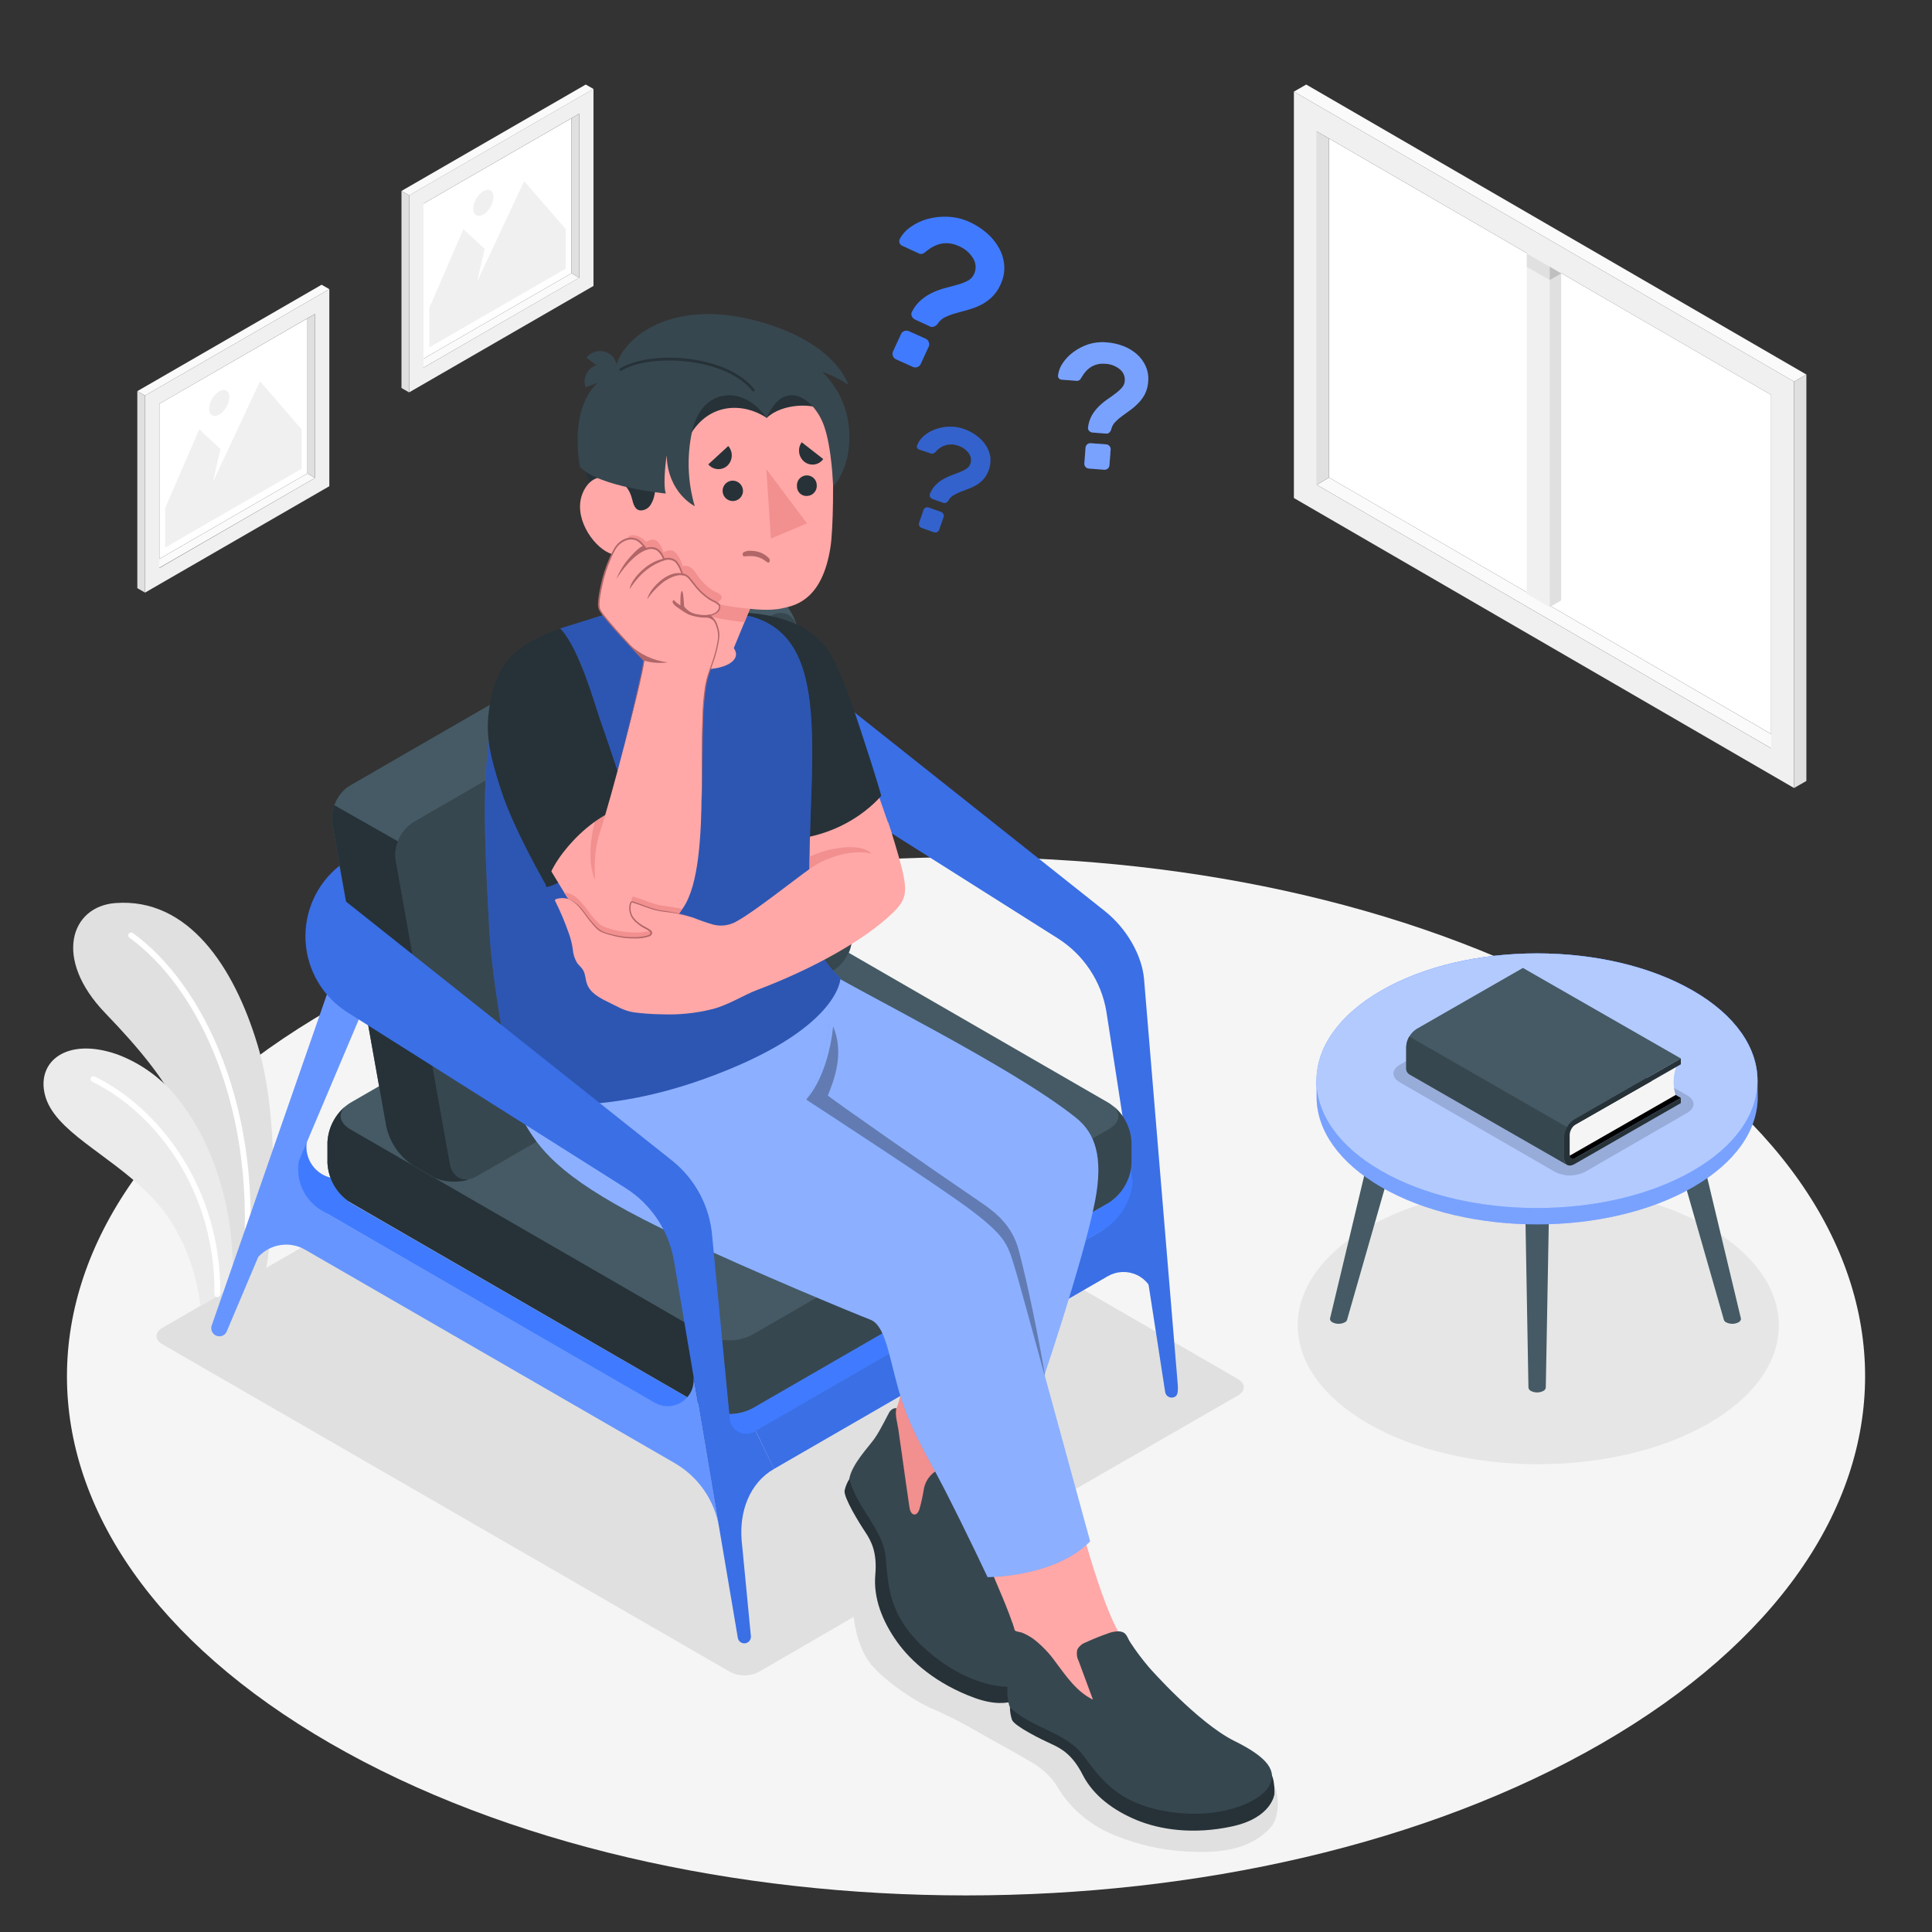 <svg width="500" height="500" viewBox="0 0 500 500" fill="none" xmlns="http://www.w3.org/2000/svg">
<rect x="0" y="0" width="500" height="500" fill="#333333" stroke="none"/>
<path d="M85.48 451.18C-5.39 398.72 -5.39 313.66 85.48 261.18C176.35 208.7 323.67 208.72 414.54 261.18C505.41 313.64 505.4 398.7 414.54 451.18C323.68 503.66 176.34 503.64 85.48 451.18Z" fill="#F5F5F5"/>
<path d="M354.08 317.59C329.77 331.59 329.77 354.38 354.08 368.42C378.39 382.46 417.81 382.42 442.13 368.42C466.45 354.42 466.44 331.62 442.13 317.59C417.82 303.56 378.39 303.55 354.08 317.59Z" fill="#E6E6E6"/>
<path d="M324.09 455.94C323.692 455.705 323.281 455.491 322.86 455.3C321.382 454.799 319.939 454.201 318.54 453.51C316.853 452.504 315.249 451.367 313.74 450.11C309.41 446.4 304.04 443.58 299.57 440.11C294.42 436.11 288.7 432.75 284.12 428.11C279.02 422.93 275.6 416.39 271.53 410.37C267.94 405.06 263.53 399.93 257.84 397.16L262.84 394.3L320.4 361.13C322.4 359.96 322.4 358.07 320.4 356.91L173.41 272C172.277 271.428 171.025 271.13 169.755 271.13C168.485 271.13 167.233 271.428 166.1 272L42 343.66C40 344.83 40 346.72 42 347.88L189 432.72C190.133 433.292 191.385 433.59 192.655 433.59C193.925 433.59 195.177 433.292 196.31 432.72L206.42 426.88L220.93 418.45C220.93 418.45 221.54 425.26 224.81 429.94C227.67 434.03 236 439.88 240.57 441.89C244.872 443.743 249.056 445.856 253.1 448.22C257.45 450.79 261.99 453.08 266.34 455.71C268.61 456.952 270.642 458.588 272.34 460.54C273.26 461.69 273.96 462.98 274.78 464.21C278.299 469.2 283.24 473.013 288.96 475.15C294.626 477.43 300.623 478.78 306.72 479.15C314.6 479.59 323.07 479.24 328.83 472.95C331 470.59 331.11 465.43 330.01 462.56C328.821 459.76 326.74 457.433 324.09 455.94Z" fill="#E0E0E0"/>
<path d="M39.27 145.78L41.24 146.94L81.52 123.69L79.56 122.52L39.27 145.78Z" fill="#FAFAFA"/>
<path d="M79.56 122.52L41.24 144.64V104.5L79.56 82.4V122.52Z" fill="white"/>
<path d="M85.23 74.83L37.53 102.37V153.37L85.23 125.83V74.83ZM81.52 123.69L41.24 147V104.51L81.52 81.25V123.69Z" fill="#F0F0F0"/>
<path d="M81.52 123.69L79.56 122.52V82.4L81.52 81.25V123.69Z" fill="#E0E0E0"/>
<path d="M85.23 74.83L83.23 73.69L35.54 101.23L37.53 102.37L85.23 74.83Z" fill="#FAFAFA"/>
<path d="M35.54 101.23L37.53 102.37V153.36L35.54 152.22V101.23Z" fill="#E0E0E0"/>
<path d="M78.06 121.32L42.73 141.71V131.51L51.57 111.12L57.07 116.22L55.09 124.77L67.29 98.68L78.06 111.12V121.32Z" fill="#F0F0F0"/>
<path d="M56.74 101.27C55.978 101.764 55.343 102.43 54.888 103.216C54.433 104.001 54.17 104.883 54.12 105.79C54.12 107.46 55.29 108.14 56.74 107.3C57.499 106.804 58.131 106.136 58.584 105.351C59.038 104.566 59.3 103.685 59.35 102.78C59.35 101.11 58.18 100.44 56.74 101.27Z" fill="#F0F0F0"/>
<path d="M107.63 93.97L109.6 95.14L149.88 71.88L147.92 70.71L107.63 93.97Z" fill="#FAFAFA"/>
<path d="M147.92 70.71L109.6 92.83V52.7L147.92 30.59V70.71Z" fill="white"/>
<path d="M153.59 23L105.89 50.54V101.54L153.59 74V23ZM149.88 71.86L109.6 95.14V52.7L149.88 29.44V71.86Z" fill="#F0F0F0"/>
<path d="M149.88 71.88L147.92 70.71V30.59L149.88 29.44V71.88Z" fill="#E0E0E0"/>
<path d="M153.59 23.02L151.59 21.88L103.9 49.42L105.89 50.56L153.59 23.02Z" fill="#FAFAFA"/>
<path d="M103.9 49.42L105.89 50.56V101.56L103.9 100.41V49.42Z" fill="#E0E0E0"/>
<path d="M146.43 69.51L111.09 89.91V79.71L119.93 59.31L125.43 64.41L123.45 72.96L135.65 46.87L146.43 59.31V69.51Z" fill="#F0F0F0"/>
<path d="M125.1 49.46C124.336 49.957 123.701 50.627 123.246 51.416C122.79 52.205 122.528 53.09 122.48 54C122.48 55.66 123.65 56.34 125.1 55.51C125.857 55.014 126.488 54.348 126.941 53.565C127.394 52.782 127.658 51.903 127.71 51C127.71 49.3 126.54 48.63 125.1 49.46Z" fill="#F0F0F0"/>
<path d="M461.51 191.79L458.37 193.66L340.79 125.47L343.94 123.59L461.51 191.79Z" fill="#FAFAFA"/>
<path d="M343.94 123.59L458.37 189.96V102.18L343.94 35.83V123.59Z" fill="white"/>
<path d="M401.06 65.64V157.11L395.13 153.69V62.21L401.06 65.64Z" fill="#F0F0F0"/>
<path d="M404.03 63.92L401.06 65.64V157.11L404.03 155.39V63.92Z" fill="#E0E0E0"/>
<path d="M334.86 128.89L464.3 203.94V98.76L334.86 23.71V128.89ZM340.79 34L458.37 102.19V193.67L340.79 125.47V34Z" fill="#F0F0F0"/>
<path d="M340.79 125.47L343.94 123.59V35.83L340.79 33.99V125.47Z" fill="#E0E0E0"/>
<path d="M334.86 23.71L338.05 21.88L467.49 96.93L464.3 98.76L334.86 23.71Z" fill="#FAFAFA"/>
<path d="M467.49 96.93L464.3 98.76V203.94L467.49 202.11V96.93Z" fill="#E0E0E0"/>
<path d="M401.06 69.05L395.14 65.64V69.06L401.06 72.48V69.05Z" fill="#E0E0E0"/>
<path opacity="0.15" d="M401.06 72.48L404.03 70.77L401.06 69.05V72.48Z" fill="black"/>
<path d="M68.92 328.13L60 333.26L56.24 335.43C55.93 332.34 55.07 324.31 53.93 315.59C52.32 303.38 50.34 294.77 46.04 286.47C42.15 278.94 36.37 271.67 27.23 262.18C13.69 248.11 18.29 234.58 29.86 233.71C48.74 232.28 60.58 250.24 66.65 270.39C72 288 71.33 314.11 68.92 328.13Z" fill="#E0E0E0"/>
<path d="M63.33 330.94H63.25C63.053 330.917 62.872 330.817 62.748 330.662C62.624 330.506 62.568 330.308 62.59 330.11C67.16 287.48 51.27 255.49 33.5 242.69C33.338 242.573 33.23 242.397 33.198 242.2C33.166 242.003 33.213 241.802 33.33 241.64C33.447 241.478 33.623 241.369 33.82 241.338C34.017 241.306 34.218 241.353 34.38 241.47C52.5 254.52 68.71 287.04 64.08 330.27C64.06 330.455 63.973 330.626 63.834 330.749C63.696 330.873 63.516 330.941 63.33 330.94Z" fill="white"/>
<path d="M60 333.26L56.24 335.43L51.9 338C50.9 330 47.71 318.11 38.37 308.89C27.69 298.36 14.05 292.67 11.65 283.43C9.37 274.66 17.33 268.31 30.35 272.88C36.626 275.228 42.124 279.275 46.23 284.57C55.55 296.19 61.41 315.06 60 333.26Z" fill="#EBEBEB"/>
<path d="M56.24 335.7C56.042 335.695 55.853 335.612 55.715 335.47C55.577 335.329 55.5 335.138 55.5 334.94C55.8 307.71 39.82 287.68 23.84 279.94C23.661 279.853 23.524 279.697 23.459 279.509C23.395 279.32 23.407 279.114 23.495 278.935C23.582 278.756 23.737 278.619 23.926 278.554C24.114 278.49 24.321 278.503 24.5 278.59C40.9 286.59 57.3 307.11 57 334.99C56.987 335.183 56.901 335.364 56.76 335.495C56.619 335.627 56.433 335.7 56.24 335.7Z" fill="white"/>
<path d="M353.66 301.74C353.685 301.46 353.785 301.192 353.948 300.964C354.112 300.735 354.333 300.555 354.59 300.44C355.288 300.088 356.058 299.905 356.84 299.905C357.621 299.905 358.392 300.088 359.09 300.44C359.347 300.555 359.57 300.736 359.735 300.964C359.9 301.192 360.002 301.46 360.03 301.74L348.69 341.32C348.667 341.514 348.594 341.7 348.479 341.857C348.363 342.015 348.208 342.14 348.03 342.22C347.538 342.471 346.993 342.602 346.44 342.602C345.887 342.602 345.342 342.471 344.85 342.22C344.671 342.14 344.517 342.015 344.401 341.857C344.285 341.7 344.213 341.514 344.19 341.32L353.66 301.74Z" fill="#455A64"/>
<path d="M441.1 301.74C441.075 301.46 440.975 301.192 440.811 300.964C440.648 300.735 440.427 300.554 440.17 300.44C439.471 300.087 438.698 299.903 437.915 299.903C437.132 299.903 436.359 300.087 435.66 300.44C435.403 300.554 435.182 300.735 435.018 300.964C434.855 301.192 434.755 301.46 434.73 301.74L446.07 341.32C446.093 341.514 446.165 341.699 446.281 341.857C446.397 342.015 446.551 342.14 446.73 342.22C447.222 342.471 447.767 342.602 448.32 342.602C448.873 342.602 449.418 342.471 449.91 342.22C450.088 342.14 450.243 342.015 450.359 341.857C450.475 341.699 450.547 341.514 450.57 341.32L441.1 301.74Z" fill="#455A64"/>
<path d="M401 306.81C400.974 306.53 400.875 306.262 400.711 306.034C400.548 305.805 400.326 305.624 400.07 305.51C399.371 305.157 398.598 304.973 397.815 304.973C397.031 304.973 396.259 305.157 395.56 305.51C395.303 305.624 395.082 305.805 394.918 306.034C394.755 306.262 394.655 306.53 394.63 306.81L395.56 359.09C395.581 359.282 395.653 359.465 395.767 359.621C395.881 359.778 396.033 359.901 396.21 359.98C396.704 360.231 397.251 360.362 397.805 360.362C398.359 360.362 398.906 360.231 399.4 359.98C399.576 359.901 399.729 359.778 399.843 359.621C399.957 359.465 400.028 359.282 400.05 359.09L401 306.81Z" fill="#455A64"/>
<path d="M454.84 279.69C454.84 271.26 449.32 262.83 438.17 256.39C415.88 243.52 379.75 243.52 357.46 256.39C346.31 262.83 340.79 271.26 340.8 279.69H340.74V284.22C340.88 292.54 346.46 300.84 357.46 307.22C379.75 320.09 415.88 320.09 438.17 307.22C449.17 300.87 454.76 292.57 454.89 284.22L454.84 279.69Z" fill="#407BFF"/>
<path opacity="0.3" d="M454.84 279.69C454.84 271.26 449.32 262.83 438.17 256.39C415.88 243.52 379.75 243.52 357.46 256.39C346.31 262.83 340.79 271.26 340.8 279.69H340.74V284.22C340.88 292.54 346.46 300.84 357.46 307.22C379.75 320.09 415.88 320.09 438.17 307.22C449.17 300.87 454.76 292.57 454.89 284.22L454.84 279.69Z" fill="white"/>
<path d="M357.41 256.39C335.12 269.26 335.12 290.12 357.41 302.99C379.7 315.86 415.83 315.86 438.12 302.99C460.41 290.12 460.41 269.26 438.12 256.39C415.83 243.52 379.7 243.52 357.41 256.39Z" fill="#407BFF"/>
<path opacity="0.6" d="M357.41 256.39C335.12 269.26 335.12 290.12 357.41 302.99C379.7 315.86 415.83 315.86 438.12 302.99C460.41 290.12 460.41 269.26 438.12 256.39C415.83 243.52 379.7 243.52 357.41 256.39Z" fill="white"/>
<path opacity="0.15" d="M362.25 280.09L402.4 303.27C403.611 303.886 404.951 304.208 406.31 304.208C407.669 304.208 409.009 303.886 410.22 303.27L436.66 288C438.82 286.76 438.82 284.74 436.66 283.49L396.51 260.31C395.299 259.693 393.959 259.372 392.6 259.372C391.241 259.372 389.901 259.693 388.69 260.31L362.25 275.57C360.09 276.82 360.09 278.84 362.25 280.09Z" fill="black"/>
<path d="M434.99 284.14L406.04 300.65L365.19 277.22L394.13 260.71L434.99 284.14Z" fill="black"/>
<path d="M405.71 299.39L433.63 283.39C432.907 281.019 432.959 278.479 433.78 276.14L406 292C406 292 405.51 293.73 405.71 299.39Z" fill="#F5F5F5"/>
<path d="M407.46 289.72C406.681 290.224 406.032 290.906 405.566 291.709C405.1 292.512 404.831 293.413 404.78 294.34V299.74C404.78 301.44 405.98 302.13 407.46 301.28L435 285.48V284.14L407.84 299.63C406.95 300.14 406.23 299.73 406.23 298.7V293.7C406.261 293.144 406.423 292.603 406.702 292.122C406.982 291.64 407.372 291.232 407.84 290.93L435 275.44V273.92L407.46 289.72Z" fill="#263238"/>
<path d="M435 273.93L394.13 250.5L366.61 266.29C365.831 266.794 365.182 267.476 364.716 268.279C364.25 269.082 363.981 269.983 363.93 270.91V276.31C363.896 276.64 363.95 276.973 364.087 277.276C364.224 277.578 364.439 277.838 364.71 278.03L405.57 301.46C405.296 301.27 405.079 301.011 404.94 300.708C404.801 300.405 404.746 300.071 404.78 299.74V294.34C404.833 293.413 405.104 292.511 405.572 291.708C406.039 290.905 406.69 290.224 407.47 289.72L435 273.93Z" fill="#455A64"/>
<path d="M405.56 291.71C405.078 292.505 404.806 293.41 404.77 294.34V299.74C404.736 300.071 404.791 300.405 404.93 300.708C405.069 301.011 405.286 301.27 405.56 301.46L364.71 278C364.439 277.808 364.224 277.548 364.087 277.246C363.95 276.943 363.896 276.61 363.93 276.28V270.88C363.964 269.952 364.232 269.047 364.71 268.25L405.56 291.71Z" fill="#37474F"/>
<path d="M251 57.49C252.596 58.225 254.077 59.184 255.4 60.34C256.672 61.428 257.739 62.735 258.55 64.2C259.325 65.604 259.786 67.16 259.9 68.76C260.001 70.469 259.657 72.175 258.9 73.71C258.358 74.945 257.576 76.06 256.6 76.99C255.731 77.793 254.751 78.467 253.69 78.99C252.659 79.487 251.584 79.888 250.48 80.19L247.37 81.06C246.432 81.311 245.518 81.646 244.64 82.06C243.856 82.426 243.191 83.005 242.72 83.73C242.49 84.064 242.172 84.328 241.8 84.49C241.627 84.574 241.437 84.618 241.245 84.618C241.053 84.618 240.863 84.574 240.69 84.49L236.78 82.68C236.403 82.504 236.109 82.188 235.96 81.8C235.879 81.617 235.844 81.417 235.856 81.217C235.868 81.017 235.928 80.822 236.03 80.65C236.632 79.447 237.477 78.382 238.51 77.52C239.439 76.751 240.469 76.112 241.57 75.62C242.626 75.148 243.72 74.767 244.84 74.48C245.95 74.2 246.99 73.92 247.95 73.64C248.828 73.401 249.676 73.066 250.48 72.64C251.178 72.272 251.736 71.685 252.07 70.97C252.372 70.341 252.516 69.647 252.488 68.95C252.46 68.253 252.262 67.573 251.91 66.97C251.046 65.484 249.713 64.327 248.12 63.68C245.2 62.347 242.38 62.813 239.66 65.08C239.39 65.336 239.075 65.54 238.73 65.68C238.363 65.772 237.975 65.714 237.65 65.52L233.48 63.6C233.332 63.536 233.198 63.443 233.086 63.326C232.975 63.209 232.887 63.071 232.83 62.92C232.756 62.764 232.718 62.593 232.718 62.42C232.718 62.247 232.756 62.076 232.83 61.92C233.495 60.653 234.46 59.568 235.64 58.76C236.97 57.805 238.46 57.097 240.04 56.67C241.772 56.201 243.568 56.009 245.36 56.1C247.313 56.187 249.23 56.66 251 57.49ZM239.58 87.66C239.763 87.744 239.927 87.864 240.061 88.014C240.195 88.163 240.297 88.339 240.36 88.53C240.442 88.713 240.484 88.91 240.484 89.11C240.484 89.31 240.442 89.508 240.36 89.69L238.27 94.22C238.098 94.579 237.794 94.858 237.421 94.998C237.048 95.138 236.636 95.128 236.27 94.97L231.84 92.97C231.484 92.795 231.209 92.49 231.071 92.118C230.934 91.746 230.944 91.335 231.1 90.97L233.19 86.44C233.362 86.081 233.666 85.802 234.04 85.664C234.413 85.526 234.826 85.539 235.19 85.7L239.58 87.66Z" fill="#407BFF"/>
<path d="M249.4 111C250.544 111.396 251.626 111.955 252.61 112.66C253.556 113.322 254.375 114.149 255.03 115.1C255.648 116.001 256.068 117.024 256.26 118.1C256.401 119.145 256.323 120.207 256.031 121.22C255.738 122.232 255.237 123.172 254.56 123.98C254.017 124.58 253.39 125.098 252.7 125.52C252.021 125.917 251.308 126.251 250.57 126.52L248.49 127.32C247.863 127.56 247.261 127.858 246.69 128.21C246.174 128.509 245.754 128.95 245.48 129.48C245.343 129.725 245.142 129.929 244.9 130.07C244.783 130.134 244.654 130.172 244.521 130.183C244.388 130.193 244.255 130.175 244.13 130.13L241.32 129.13C241.052 129.03 240.831 128.834 240.7 128.58C240.636 128.456 240.602 128.319 240.602 128.18C240.602 128.041 240.636 127.904 240.7 127.78C241.039 126.917 241.55 126.131 242.2 125.47C242.798 124.882 243.47 124.374 244.2 123.96C244.898 123.568 245.627 123.233 246.38 122.96C247.12 122.69 247.81 122.43 248.46 122.17C249.047 121.947 249.607 121.658 250.13 121.31C250.591 121.01 250.942 120.568 251.13 120.05C251.288 119.599 251.335 119.117 251.269 118.644C251.203 118.171 251.025 117.72 250.75 117.33C250.059 116.368 249.067 115.664 247.93 115.33C246.936 114.966 245.853 114.917 244.83 115.188C243.807 115.46 242.892 116.04 242.21 116.85C242.038 117.042 241.835 117.205 241.61 117.33C241.369 117.427 241.1 117.427 240.86 117.33L237.86 116.33C237.752 116.295 237.652 116.239 237.566 116.166C237.481 116.092 237.41 116.001 237.36 115.9C237.31 115.795 237.284 115.681 237.284 115.565C237.284 115.449 237.31 115.335 237.36 115.23C237.714 114.334 238.276 113.535 239 112.9C239.851 112.154 240.83 111.568 241.89 111.17C243.049 110.728 244.271 110.475 245.51 110.42C246.832 110.361 248.153 110.558 249.4 111ZM243.54 132.49C243.803 132.584 244.019 132.778 244.14 133.03C244.204 133.154 244.242 133.29 244.251 133.43C244.259 133.569 244.239 133.709 244.19 133.84L243.05 137.09C243.006 137.222 242.936 137.344 242.843 137.447C242.75 137.55 242.637 137.633 242.51 137.69C242.257 137.811 241.966 137.829 241.7 137.74L238.53 136.62C238.399 136.578 238.278 136.509 238.174 136.418C238.071 136.327 237.988 136.215 237.93 136.09C237.865 135.966 237.828 135.83 237.819 135.69C237.81 135.551 237.831 135.411 237.88 135.28L239 132C239.043 131.868 239.114 131.746 239.207 131.643C239.3 131.54 239.413 131.457 239.54 131.4C239.662 131.337 239.797 131.3 239.935 131.291C240.072 131.283 240.21 131.303 240.34 131.35L243.54 132.49Z" fill="#407BFF"/>
<g opacity="0.2">
<path d="M249.4 111C250.544 111.396 251.626 111.955 252.61 112.66C253.556 113.322 254.375 114.149 255.03 115.1C255.648 116.001 256.068 117.024 256.26 118.1C256.401 119.145 256.323 120.207 256.031 121.22C255.738 122.232 255.237 123.172 254.56 123.98C254.017 124.58 253.39 125.098 252.7 125.52C252.021 125.917 251.308 126.251 250.57 126.52L248.49 127.32C247.863 127.56 247.261 127.858 246.69 128.21C246.174 128.509 245.754 128.95 245.48 129.48C245.343 129.725 245.142 129.929 244.9 130.07C244.783 130.134 244.654 130.172 244.521 130.183C244.388 130.193 244.255 130.175 244.13 130.13L241.32 129.13C241.052 129.03 240.831 128.834 240.7 128.58C240.636 128.456 240.602 128.319 240.602 128.18C240.602 128.041 240.636 127.904 240.7 127.78C241.039 126.917 241.55 126.131 242.2 125.47C242.798 124.882 243.47 124.374 244.2 123.96C244.898 123.568 245.627 123.233 246.38 122.96C247.12 122.69 247.81 122.43 248.46 122.17C249.047 121.947 249.607 121.658 250.13 121.31C250.591 121.01 250.942 120.568 251.13 120.05C251.288 119.599 251.335 119.117 251.269 118.644C251.203 118.171 251.025 117.72 250.75 117.33C250.059 116.368 249.067 115.664 247.93 115.33C246.936 114.966 245.853 114.917 244.83 115.188C243.807 115.46 242.892 116.04 242.21 116.85C242.038 117.042 241.835 117.205 241.61 117.33C241.369 117.427 241.1 117.427 240.86 117.33L237.86 116.33C237.752 116.295 237.652 116.239 237.566 116.166C237.481 116.092 237.41 116.001 237.36 115.9C237.31 115.795 237.284 115.681 237.284 115.565C237.284 115.449 237.31 115.335 237.36 115.23C237.714 114.334 238.276 113.535 239 112.9C239.851 112.154 240.83 111.568 241.89 111.17C243.049 110.728 244.271 110.475 245.51 110.42C246.832 110.361 248.153 110.558 249.4 111ZM243.54 132.49C243.803 132.584 244.019 132.778 244.14 133.03C244.204 133.154 244.242 133.29 244.251 133.43C244.259 133.569 244.239 133.709 244.19 133.84L243.05 137.09C243.006 137.222 242.936 137.344 242.843 137.447C242.75 137.55 242.637 137.633 242.51 137.69C242.257 137.811 241.966 137.829 241.7 137.74L238.53 136.62C238.399 136.578 238.278 136.509 238.174 136.418C238.071 136.327 237.988 136.215 237.93 136.09C237.865 135.966 237.828 135.83 237.819 135.69C237.81 135.551 237.831 135.411 237.88 135.28L239 132C239.043 131.868 239.114 131.746 239.207 131.643C239.3 131.54 239.413 131.457 239.54 131.4C239.662 131.337 239.797 131.3 239.935 131.291C240.072 131.283 240.21 131.303 240.34 131.35L243.54 132.49Z" fill="black"/>
</g>
<path d="M286.28 115C286.444 115.012 286.604 115.057 286.75 115.132C286.897 115.208 287.026 115.313 287.13 115.44C287.24 115.563 287.324 115.707 287.376 115.864C287.427 116.02 287.446 116.186 287.43 116.35L287.12 120.41C287.112 120.575 287.069 120.736 286.993 120.883C286.917 121.03 286.81 121.158 286.68 121.26C286.559 121.37 286.417 121.455 286.262 121.508C286.107 121.561 285.943 121.583 285.78 121.57L281.78 121.26C281.45 121.235 281.144 121.079 280.928 120.828C280.712 120.577 280.605 120.25 280.63 119.92L280.94 115.85C280.952 115.686 280.997 115.526 281.072 115.38C281.148 115.234 281.253 115.104 281.38 115C281.502 114.891 281.644 114.808 281.799 114.757C281.954 114.705 282.118 114.686 282.28 114.7L286.28 115ZM286.43 88.61C287.861 88.713 289.269 89.023 290.61 89.53C291.897 90.001 293.089 90.698 294.13 91.59C295.125 92.446 295.924 93.507 296.47 94.7C297.045 95.975 297.276 97.378 297.14 98.77C297.081 99.871 296.802 100.949 296.32 101.94C295.882 102.795 295.319 103.581 294.65 104.27C294.005 104.947 293.298 105.563 292.54 106.11L290.39 107.67C289.747 108.135 289.148 108.657 288.6 109.23C288.105 109.737 287.759 110.37 287.6 111.06C287.517 111.381 287.352 111.674 287.12 111.91C287.011 112.025 286.876 112.112 286.726 112.164C286.577 112.216 286.417 112.232 286.26 112.21L282.75 111.94C282.412 111.917 282.096 111.763 281.87 111.51C281.751 111.394 281.664 111.249 281.615 111.091C281.566 110.932 281.557 110.763 281.59 110.6C281.71 109.507 282.05 108.449 282.59 107.49C283.083 106.639 283.688 105.859 284.39 105.17C285.066 104.504 285.798 103.898 286.58 103.36C287.34 102.83 288.06 102.36 288.71 101.82C289.313 101.382 289.867 100.879 290.36 100.32C290.786 99.838 291.045 99.231 291.1 98.59C291.15 98.025 291.061 97.457 290.841 96.934C290.622 96.412 290.278 95.95 289.84 95.59C288.756 94.696 287.405 94.186 286 94.14C283.38 93.94 281.35 95.14 279.92 97.63C279.783 97.902 279.6 98.149 279.38 98.36C279.121 98.531 278.807 98.598 278.5 98.55L274.76 98.26C274.627 98.254 274.497 98.222 274.377 98.166C274.257 98.109 274.149 98.029 274.06 97.93C273.97 97.827 273.902 97.706 273.861 97.575C273.82 97.444 273.806 97.306 273.82 97.17C273.964 96.008 274.389 94.899 275.06 93.94C275.812 92.831 276.753 91.863 277.84 91.08C279.028 90.209 280.348 89.534 281.75 89.08C283.264 88.616 284.854 88.453 286.43 88.6V88.61Z" fill="#407BFF"/>
<g opacity="0.3">
<path d="M286.28 115C286.444 115.012 286.604 115.057 286.75 115.132C286.897 115.208 287.026 115.313 287.13 115.44C287.24 115.563 287.324 115.707 287.376 115.864C287.427 116.02 287.446 116.186 287.43 116.35L287.12 120.41C287.112 120.575 287.069 120.736 286.993 120.883C286.917 121.03 286.81 121.158 286.68 121.26C286.559 121.37 286.417 121.455 286.262 121.508C286.107 121.561 285.943 121.583 285.78 121.57L281.78 121.26C281.45 121.235 281.144 121.079 280.928 120.828C280.712 120.577 280.605 120.25 280.63 119.92L280.94 115.85C280.952 115.686 280.997 115.526 281.072 115.38C281.148 115.234 281.253 115.104 281.38 115C281.502 114.891 281.644 114.808 281.799 114.757C281.954 114.705 282.118 114.686 282.28 114.7L286.28 115ZM286.43 88.61C287.861 88.713 289.269 89.023 290.61 89.53C291.897 90.001 293.089 90.698 294.13 91.59C295.125 92.446 295.924 93.507 296.47 94.7C297.045 95.975 297.276 97.378 297.14 98.77C297.081 99.871 296.802 100.949 296.32 101.94C295.882 102.795 295.319 103.581 294.65 104.27C294.005 104.947 293.298 105.563 292.54 106.11L290.39 107.67C289.747 108.135 289.148 108.657 288.6 109.23C288.105 109.737 287.759 110.37 287.6 111.06C287.517 111.381 287.352 111.674 287.12 111.91C287.011 112.025 286.876 112.112 286.726 112.164C286.577 112.216 286.417 112.232 286.26 112.21L282.75 111.94C282.412 111.917 282.096 111.763 281.87 111.51C281.751 111.394 281.664 111.249 281.615 111.091C281.566 110.932 281.557 110.763 281.59 110.6C281.71 109.507 282.05 108.449 282.59 107.49C283.083 106.639 283.688 105.859 284.39 105.17C285.066 104.504 285.798 103.898 286.58 103.36C287.34 102.83 288.06 102.36 288.71 101.82C289.313 101.382 289.867 100.879 290.36 100.32C290.786 99.838 291.045 99.231 291.1 98.59C291.15 98.025 291.061 97.457 290.841 96.934C290.622 96.412 290.278 95.95 289.84 95.59C288.756 94.696 287.405 94.186 286 94.14C283.38 93.94 281.35 95.14 279.92 97.63C279.783 97.902 279.6 98.149 279.38 98.36C279.121 98.531 278.807 98.598 278.5 98.55L274.76 98.26C274.627 98.254 274.497 98.222 274.377 98.166C274.257 98.109 274.149 98.029 274.06 97.93C273.97 97.827 273.902 97.706 273.861 97.575C273.82 97.444 273.806 97.306 273.82 97.17C273.964 96.008 274.389 94.899 275.06 93.94C275.812 92.831 276.753 91.863 277.84 91.08C279.028 90.209 280.348 89.534 281.75 89.08C283.264 88.616 284.854 88.453 286.43 88.6V88.61Z" fill="white"/>
</g>
<path d="M292 295.62C292.567 299.005 292.087 302.483 290.625 305.588C289.164 308.693 286.79 311.279 283.82 313L188 363L187.72 368.53L183.3 371L188.93 374.24L294.93 312.89L292 295.62Z" fill="#407BFF"/>
<path d="M193.79 162.65L169.29 176.79L273.77 242.85C277.074 244.943 279.9 247.709 282.064 250.967C284.228 254.225 285.682 257.903 286.33 261.76L301.55 360.28C301.595 360.551 301.706 360.807 301.872 361.026C302.038 361.246 302.254 361.421 302.503 361.538C302.752 361.655 303.025 361.71 303.3 361.698C303.575 361.686 303.842 361.608 304.08 361.47C304.65 361.15 304.98 360.47 304.78 358.12L296.08 253.43C295.59 247.52 291.82 240.43 285.8 235.69L193.79 162.65Z" fill="#407BFF"/>
<path opacity="0.1" d="M193.79 162.65L169.29 176.79L273.77 242.85C277.074 244.943 279.9 247.709 282.064 250.967C284.228 254.225 285.682 257.903 286.33 261.76L301.55 360.28C301.595 360.551 301.706 360.807 301.872 361.026C302.038 361.246 302.254 361.421 302.503 361.538C302.752 361.655 303.025 361.71 303.3 361.698C303.575 361.686 303.842 361.608 304.08 361.47C304.65 361.15 304.98 360.47 304.78 358.12L296.08 253.43C295.59 247.52 291.82 240.43 285.8 235.69L193.79 162.65Z" fill="black"/>
<path d="M293 301.59C293.552 304.901 293.081 308.301 291.652 311.338C290.223 314.375 287.903 316.905 285 318.59L195.55 370.28L200.32 380.15L286.72 330.26C287.859 329.608 289.138 329.242 290.449 329.192C291.76 329.142 293.064 329.411 294.248 329.975C295.432 330.54 296.463 331.382 297.25 332.432C298.038 333.481 298.559 334.705 298.77 336L293 301.59Z" fill="#407BFF"/>
<path opacity="0.1" d="M293 301.59C293.552 304.901 293.081 308.301 291.652 311.338C290.223 314.375 287.903 316.905 285 318.59L195.55 370.28L200.32 380.15L286.72 330.26C287.859 329.608 289.138 329.242 290.449 329.192C291.76 329.142 293.064 329.411 294.248 329.975C295.432 330.54 296.463 331.382 297.25 332.432C298.038 333.481 298.559 334.705 298.77 336L293 301.59Z" fill="black"/>
<path d="M181.77 370.33L180.56 363.13L90.22 311L101.22 304.67L95.74 301.51L91.64 303.88C90.146 304.758 88.412 305.139 86.688 304.969C84.964 304.798 83.338 304.086 82.044 302.933C80.751 301.781 79.856 300.248 79.489 298.554C79.121 296.861 79.3 295.095 80 293.51L80.38 292.63L79.78 294.01L71.6 312.86L78.71 317.61L84.71 314.14L181.77 370.33Z" fill="#407BFF"/>
<path d="M182.94 364.5L90.58 311.13C88.877 310.022 87.46 308.526 86.445 306.765C85.431 305.005 84.846 303.03 84.74 301V295.56C84.848 293.534 85.433 291.562 86.448 289.805C87.463 288.048 88.879 286.556 90.58 285.45L182.94 232.12C184.749 231.203 186.748 230.725 188.775 230.725C190.803 230.725 192.802 231.203 194.61 232.12L287 285.47C288.699 286.578 290.112 288.071 291.125 289.828C292.138 291.584 292.722 293.555 292.83 295.58V301.09C292.721 303.115 292.136 305.085 291.123 306.842C290.11 308.598 288.698 310.091 287 311.2L194.63 364.5C192.819 365.421 190.817 365.9 188.785 365.9C186.754 365.9 184.751 365.421 182.94 364.5Z" fill="#455A64"/>
<path d="M184.65 365.24C184.057 365.047 183.484 364.796 182.94 364.49L90.58 311.13C88.88 310.019 87.466 308.523 86.453 306.763C85.44 305.003 84.856 303.028 84.75 301V295.55C84.854 293.753 85.328 291.997 86.142 290.392C86.956 288.786 88.092 287.366 89.48 286.22C87.41 288.08 87.78 290.56 90.58 292.22L182.5 345.3L184.65 365.24Z" fill="#263238"/>
<path d="M292.81 295.57V301.09C292.706 303.114 292.125 305.084 291.116 306.841C290.106 308.598 288.696 310.091 287 311.2L194.64 364.5C193.105 365.278 191.43 365.743 189.713 365.868C187.997 365.993 186.272 365.777 184.64 365.23L182.49 345.23L182.93 345.48C184.737 346.402 186.737 346.883 188.765 346.883C190.794 346.883 192.793 346.402 194.6 345.48L287 292.2C289.82 290.59 290.18 288.09 288.1 286.2C289.491 287.351 290.627 288.778 291.438 290.391C292.249 292.004 292.716 293.768 292.81 295.57Z" fill="#37474F"/>
<path d="M215.8 251.1L123.43 304.43C121.332 305.542 118.953 306.011 116.59 305.78C116.24 305.78 115.9 305.72 115.59 305.67H115.38L114.77 305.56H114.69C114.382 305.499 114.078 305.419 113.78 305.32C113.081 305.125 112.409 304.842 111.78 304.48L107 301.69C103.47 299.379 100.964 295.798 100 291.69L86 213.29C85.92 212.808 85.88 212.319 85.88 211.83C85.88 211.64 85.88 211.45 85.88 211.26C85.96 210.278 86.175 209.312 86.52 208.39C87.135 206.687 88.183 205.174 89.56 204L89.96 203.7C90.159 203.555 90.366 203.422 90.58 203.3L182.94 149.97C184.751 149.061 186.749 148.587 188.775 148.587C190.802 148.587 192.8 149.061 194.61 149.97L199.36 152.72C200.399 153.345 201.345 154.113 202.17 155L202.64 155.52C203.269 156.239 203.837 157.008 204.34 157.82C204.46 157.987 204.57 158.161 204.67 158.34L204.93 158.81L205.29 159.5C205.4 159.73 205.51 159.96 205.6 160.19C205.69 160.42 205.76 160.58 205.83 160.77C205.876 160.86 205.912 160.953 205.94 161.05C206 161.22 206.05 161.39 206.1 161.56C206.15 161.73 206.23 162.01 206.28 162.23C206.325 162.391 206.362 162.555 206.39 162.72L220.44 241.14C220.692 243.069 220.389 245.031 219.568 246.794C218.746 248.558 217.439 250.051 215.8 251.1Z" fill="#455A64"/>
<path d="M102.36 222.76L116.36 301.17C117.01 304.83 120.16 306.3 123.36 304.43L215.72 251.11C217.366 250.058 218.678 248.558 219.501 246.787C220.325 245.016 220.626 243.047 220.37 241.11L206.32 162.71C205.67 159.04 202.52 157.58 199.32 159.44L107 212.76C105.355 213.813 104.045 215.313 103.223 217.084C102.401 218.855 102.102 220.825 102.36 222.76Z" fill="#37474F"/>
<path d="M121.05 305.38C119.595 305.75 118.089 305.885 116.59 305.78C116.24 305.78 115.9 305.72 115.59 305.67C115.28 305.62 115.05 305.59 114.77 305.53H114.69C114.382 305.469 114.078 305.389 113.78 305.29C113.081 305.095 112.409 304.813 111.78 304.45L107 301.69C103.47 299.379 100.964 295.798 100 291.69L86 213.29C85.92 212.808 85.88 212.319 85.88 211.83C85.88 211.64 85.88 211.45 85.88 211.26C85.96 210.278 86.175 209.313 86.52 208.39L103 217.75C102.347 219.331 102.143 221.061 102.41 222.75L116.41 301.16C116.89 303.89 118.76 305.41 121.03 305.22C121.031 305.274 121.037 305.328 121.05 305.38Z" fill="#263238"/>
<path d="M263.64 353.85C263.64 353.85 253.05 376.59 252.13 385.72C251.13 395.23 248.71 398.27 249.82 408.72C250.07 411 251.03 415.58 251.24 417.43C251.43 419.08 250.75 420.36 248.63 420.69C244.45 421.35 237.95 413.25 235.09 404.63C232.23 396.01 228.52 376.72 228.34 374.42C228.293 372.112 228.856 369.832 229.97 367.81C230.551 366.623 231.244 365.495 232.04 364.44C233.61 360.36 234.65 352.5 236.04 347.1L263.64 353.85Z" fill="#F28F8F"/>
<path d="M219.83 382.72C219.238 383.664 218.812 384.702 218.57 385.79C218.38 387.69 222.37 394.16 223.95 396.52C225.53 398.88 227.03 401.82 226.53 407.52C225.98 413.6 228.39 419.59 232.08 424.8C235.77 430.01 242.32 435.8 252.22 439.41C262.12 443.02 265.89 438.13 265.89 438.13C265.89 438.13 269.24 433.43 267.47 431.36C265.7 429.29 219.83 382.72 219.83 382.72Z" fill="#263238"/>
<path d="M232 364.44C231.7 364.44 231.16 364.31 230.33 365.22C230.01 365.56 227.96 369.99 226.33 372.29C224.7 374.59 220.49 378.89 219.79 382.72C221.79 390.28 228.49 395.79 229.2 402.87C229.91 409.95 229.63 418.12 240.02 427.24C250.41 436.36 261.47 437.8 265.57 435.71C269.67 433.62 269.52 429.33 264.35 420.92C258.86 411.99 255.78 393.06 255.78 393.05C255.2 389.75 256.11 384.28 252.96 382.11C251.384 381.197 249.625 380.644 247.81 380.49C245.81 380.17 243.52 379.89 241.81 380.98C240.346 382.066 239.363 383.68 239.07 385.48C238.794 387.264 238.4 389.028 237.89 390.76C237.68 391.3 237.33 391.89 236.75 391.95C235.89 392.03 235.48 390.95 235.36 390.07C234.693 385.53 234.047 380.987 233.42 376.44C233.1 374.23 232.78 372.01 232.47 369.8C232.22 368.09 231.54 366.11 232 364.44Z" fill="#37474F"/>
<path d="M277.38 385.68C277.38 385.68 283.79 412.36 289.52 422.48C295.25 432.6 298.16 437.48 305.59 444.91C307.2 446.52 310.83 449.49 312.15 450.8C313.33 451.96 313.61 453.39 312.15 454.98C309.31 458.11 296.43 459.73 288.8 454.82C281.17 449.91 273.74 438.82 269.1 434.75C267.36 433.22 265.72 431.65 264.1 429.97C262.48 428.29 262.85 426.69 262.59 424.78C262.46 423.85 262.41 421.3 262.41 421.3C261.09 416.83 257.9 409.89 256.16 405.56L277.38 385.68Z" fill="#FFA8A7"/>
<path d="M261.37 441.89C261.372 443.004 261.561 444.109 261.93 445.16C262.78 446.86 269.61 450.22 272.2 451.39C274.79 452.56 277.63 454.24 280.2 459.32C282.98 464.75 288.2 468.55 294.09 471C299.98 473.45 308.64 474.9 318.92 472.66C329.2 470.42 329.82 464.3 329.82 464.3C329.82 464.3 330.16 458.54 327.55 457.73C324.94 456.92 261.37 441.89 261.37 441.89Z" fill="#263238"/>
<path d="M262 419.92C261.73 420.06 261.21 420.25 261 421.46C260.92 421.92 261.54 426.76 261.38 429.57C261.2 432.57 259.94 438.27 261.38 441.89C267.06 447.24 275.7 448.33 280.06 453.95C284.42 459.57 288.54 466.63 302.19 468.83C315.84 471.03 325.97 466.36 328.33 462.41C330.69 458.46 328.28 454.91 319.42 450.54C310.03 445.89 297.36 431.54 297.35 431.49C295.608 429.452 293.998 427.304 292.53 425.06C291.62 423.7 291.64 422.32 289.53 422.19C288.531 422.189 287.542 422.386 286.62 422.77C284.73 423.43 282.87 424.18 281.06 425.02C280.116 425.339 279.322 425.994 278.83 426.86C278.563 427.865 278.677 428.934 279.15 429.86C280.383 433.193 281.616 436.527 282.85 439.86C278.69 437.86 275.97 433.86 273.19 430.15C271.651 427.976 269.813 426.03 267.73 424.37C266.741 423.614 265.655 422.995 264.5 422.53C264.08 422.37 262.97 422.28 262.67 421.97C262.53 421.82 262.44 421.14 262.32 421.09C262.193 420.706 262.086 420.315 262 419.92Z" fill="#37474F"/>
<path d="M210 249.11C221.65 256.43 261.8 275.93 278.49 289.3C283.31 293.16 285.64 299.23 283.39 310.86C280.27 326.97 268.39 361.45 268.39 361.45C267.154 364.527 266.177 367.701 265.47 370.94L204 307.88L210 249.11Z" fill="#407BFF"/>
<path opacity="0.4" d="M210 249.11C221.65 256.43 261.8 275.93 278.49 289.3C283.31 293.16 285.64 299.23 283.39 310.86C280.27 326.97 268.39 361.45 268.39 361.45C267.154 364.527 266.177 367.701 265.47 370.94L204 307.88L210 249.11Z" fill="white"/>
<path opacity="0.3" d="M263.64 323.52C261.97 317.23 257.76 313.85 254.02 311.3C239.11 301.14 218.02 286.4 214.24 283.54C215.87 279.54 218.58 272.49 215.61 265.64C215.61 265.64 214.49 280.64 206.23 286.82L206.14 286.97C208.24 289.8 249.77 345.83 267.76 362.97C267.96 362.44 268.17 361.97 268.38 361.49C268.38 361.49 269.16 359.22 270.38 355.59C268.78 346.22 266.15 333 263.64 323.52Z" fill="black"/>
<path d="M210.68 247.37L128.88 266.37C131.23 279.68 132.39 285.37 136.95 292.65C141.51 299.93 149.24 307.65 175.68 320.05C195.6 329.38 220.28 339.59 225.26 341.53C229.01 343 229.93 350.23 232.48 359.45C235.33 369.76 240.14 376.99 244.48 385.5C250.82 397.92 255.57 408.15 255.57 408.15C255.57 408.15 272.92 408.23 282.11 398.9C264.72 335.31 263.43 330.74 262.95 329.18C260.86 322.31 260.78 320.44 251.56 313.39C243.65 307.34 208.64 284.58 208.64 284.58C208.64 284.58 220.56 265.9 210.68 247.37Z" fill="#407BFF"/>
<path opacity="0.4" d="M210.68 247.37L128.88 266.37C131.23 279.68 132.39 285.37 136.95 292.65C141.51 299.93 149.24 307.65 175.68 320.05C195.6 329.38 220.28 339.59 225.26 341.53C229.01 343 229.93 350.23 232.48 359.45C235.33 369.76 240.14 376.99 244.48 385.5C250.82 397.92 255.57 408.15 255.57 408.15C255.57 408.15 272.92 408.23 282.11 398.9C264.72 335.31 263.43 330.74 262.95 329.18C260.86 322.31 260.78 320.44 251.56 313.39C243.65 307.34 208.64 284.58 208.64 284.58C208.64 284.58 220.56 265.9 210.68 247.37Z" fill="white"/>
<path d="M193.67 162.24C208.67 162.35 215.61 171.56 220.1 184.76C224.59 197.96 226.95 204.59 230.52 214.91C234.3 225.83 214.03 239.21 208.58 236.14L197.4 207.31C196.38 197.5 193.67 162.24 193.67 162.24Z" fill="#FFA8A7"/>
<path d="M192.92 158.58C201.19 158.98 207.68 161.7 210.7 164.48C213.72 167.26 215.85 168.1 222.47 188.15C227.25 202.62 228.06 205.94 228.06 205.94C228.06 205.94 217.87 218.81 198.22 217.26L194.84 209.26L192.92 158.58Z" fill="#263238"/>
<path d="M164.36 156.59L145 162.65C145 162.65 128.67 174.55 127 187.86C125.33 201.17 124.8 208.24 126.64 240.81C127.64 258.69 133.45 284.51 133.45 284.51C133.45 284.51 152.18 290.03 182.34 279.18C217.52 266.53 217.52 253.08 217.52 253.08C213.119 249.258 210.364 243.884 209.83 238.08C209.37 232.29 209.26 224.18 209.96 205.97C210.96 179.76 209.43 164.11 194.75 159.63C194.8 159.64 173.85 155.24 164.36 156.59Z" fill="#407BFF"/>
<path opacity="0.3" d="M164.36 156.59L145 162.65C145 162.65 128.67 174.55 127 187.86C125.33 201.17 124.8 208.24 126.64 240.81C127.64 258.69 133.45 284.51 133.45 284.51C133.45 284.51 152.18 290.03 182.34 279.18C217.52 266.53 217.52 253.08 217.52 253.08C213.119 249.258 210.364 243.884 209.83 238.08C209.37 232.29 209.26 224.18 209.96 205.97C210.96 179.76 209.43 164.11 194.75 159.63C194.8 159.64 173.85 155.24 164.36 156.59Z" fill="black"/>
<path d="M191.58 86.36C171.74 82.29 155.02 95.36 151.58 107.48C146.21 126.18 163.98 140.62 166.79 151.06L215.12 113.19C215.82 105.53 211.42 90.43 191.58 86.36Z" fill="#263238"/>
<path d="M178.56 112.67C172.24 111.3 170.74 114.17 170.37 118.25C170 122.33 170.3 123.85 169.37 128.08C169.209 128.997 168.869 129.874 168.37 130.66C168.121 131.053 167.787 131.386 167.392 131.634C166.998 131.881 166.553 132.037 166.09 132.09C164.85 132.18 164.34 131.42 163.96 130.44C163.47 129.18 163.41 127.03 161.28 125.22C159.15 123.41 153.5 121.48 150.87 127.44C148.15 133.61 153.3 141.17 157.58 143.09C163.29 145.66 166.58 139.94 166.58 139.94L162.09 162.37C171.87 177.86 194.37 174 189.9 167.73L194.1 157.55C194.1 157.55 199.23 158.24 202.57 157.39C206.36 156.66 212.84 154.76 214.91 141.71C215.68 136.84 215.8 123.36 215.29 115.86C214.86 109.5 213.7 107.3 213.43 106.44C210.8 104.23 202.43 104.31 198.43 108.16C192.15 104 183.31 104.34 178.56 112.67Z" fill="#FFA8A7"/>
<path d="M199 144.46C198.138 143.557 197.016 142.945 195.79 142.71C195.236 142.583 194.668 142.526 194.1 142.54C193.497 142.514 192.899 142.663 192.38 142.97C192.303 143.037 192.246 143.124 192.215 143.221C192.183 143.317 192.178 143.421 192.2 143.52C192.2 143.68 192.34 143.98 192.54 143.99C192.828 143.987 193.115 143.964 193.4 143.92C193.71 143.92 194.01 143.92 194.32 143.92C194.821 143.917 195.322 143.974 195.81 144.09C196.295 144.203 196.765 144.374 197.21 144.6C197.674 144.877 198.121 145.181 198.55 145.51C198.596 145.552 198.651 145.581 198.711 145.596C198.771 145.611 198.834 145.611 198.894 145.596C198.955 145.582 199.01 145.552 199.056 145.511C199.103 145.47 199.138 145.418 199.16 145.36C199.22 145.21 199.238 145.046 199.209 144.887C199.181 144.728 199.108 144.58 199 144.46Z" fill="#B16668"/>
<path d="M194.1 157.55C187.2 156.98 183.5 155.83 180.51 154.61C175 152.36 172.73 151.78 168 140C168 140 168.52 150.42 175 155.74C180.11 160 192.7 161 192.7 161L194.1 157.55Z" fill="#F28F8F"/>
<path d="M213.24 110.16C210.69 103.04 202.91 97.65 198.41 108.16C192.18 99.26 181.41 100.5 179.08 111.81C177.721 118.167 177.968 124.763 179.8 131C179.8 131 172.8 127.59 172.53 117.83C172.53 117.83 171.45 124.91 172.3 127.72C172.3 127.72 155.06 126.08 150.12 120.84C150.12 120.84 145.93 101.34 159.07 96.37C160.07 88 172.79 77.37 194.55 82.72C216.31 88.07 219.55 99.6 219.55 99.6C217.453 98.164 215.169 97.023 212.76 96.21C216.886 100.197 219.381 105.576 219.76 111.3C220.48 120.98 215.63 125.95 215.63 125.95C215.63 125.95 215.29 115.86 213.24 110.16Z" fill="#37474F"/>
<path d="M158.65 97.73L151.77 92.58C152.489 91.666 153.535 91.065 154.687 90.905C155.839 90.745 157.008 91.037 157.95 91.72C158.401 92.061 158.778 92.49 159.058 92.981C159.339 93.472 159.517 94.014 159.582 94.576C159.648 95.137 159.599 95.706 159.439 96.248C159.278 96.79 159.01 97.294 158.65 97.73Z" fill="#37474F"/>
<path d="M159.59 97.22L151.54 100.22C151.164 99.121 151.226 97.919 151.714 96.864C152.202 95.81 153.078 94.984 154.16 94.56C154.691 94.366 155.255 94.282 155.819 94.311C156.383 94.341 156.935 94.484 157.442 94.733C157.949 94.981 158.401 95.329 158.77 95.757C159.139 96.184 159.418 96.682 159.59 97.22Z" fill="#37474F"/>
<path d="M195 101.32C195.079 101.322 195.157 101.297 195.22 101.25C195.288 101.194 195.331 101.113 195.34 101.025C195.35 100.938 195.324 100.85 195.27 100.78C187.88 91.53 168.16 90.65 160.46 95.36C160.423 95.383 160.39 95.413 160.364 95.449C160.339 95.484 160.32 95.525 160.31 95.567C160.3 95.61 160.298 95.654 160.305 95.698C160.312 95.741 160.327 95.783 160.35 95.82C160.373 95.858 160.403 95.89 160.439 95.916C160.474 95.942 160.515 95.96 160.557 95.97C160.6 95.981 160.644 95.982 160.688 95.975C160.731 95.969 160.773 95.953 160.81 95.93C168.14 91.45 187.68 92.36 194.74 101.2C194.773 101.237 194.813 101.267 194.857 101.288C194.902 101.309 194.951 101.32 195 101.32Z" fill="#263238"/>
<path d="M192.29 127C192.295 127.518 192.148 128.026 191.867 128.461C191.586 128.895 191.183 129.238 190.709 129.445C190.235 129.653 189.71 129.717 189.2 129.628C188.69 129.54 188.217 129.303 187.84 128.948C187.463 128.593 187.199 128.135 187.08 127.631C186.962 127.127 186.994 126.6 187.173 126.114C187.352 125.628 187.67 125.206 188.088 124.899C188.505 124.593 189.003 124.416 189.52 124.39C189.874 124.378 190.226 124.436 190.557 124.561C190.888 124.686 191.191 124.875 191.449 125.118C191.706 125.361 191.913 125.652 192.058 125.975C192.202 126.298 192.281 126.646 192.29 127Z" fill="#263238"/>
<path d="M211.38 125.57C211.405 125.912 211.361 126.256 211.252 126.582C211.143 126.907 210.97 127.208 210.744 127.466C210.518 127.725 210.244 127.936 209.936 128.088C209.628 128.239 209.293 128.328 208.95 128.35C208.601 128.384 208.25 128.344 207.918 128.231C207.586 128.119 207.282 127.937 207.027 127.697C206.771 127.457 206.57 127.166 206.436 126.842C206.302 126.519 206.238 126.17 206.25 125.82C206.22 125.475 206.259 125.128 206.366 124.799C206.474 124.47 206.646 124.166 206.873 123.906C207.101 123.645 207.378 123.433 207.69 123.282C208.001 123.131 208.34 123.045 208.685 123.028C209.031 123.011 209.376 123.064 209.701 123.184C210.025 123.304 210.322 123.488 210.574 123.725C210.825 123.963 211.026 124.248 211.165 124.565C211.304 124.882 211.377 125.224 211.38 125.57Z" fill="#263238"/>
<path d="M198.34 121.43L199.51 139.38L208.84 135.44L198.34 121.43Z" fill="#F28F8F"/>
<path d="M183.31 120.18L188.47 115.43C189.096 116.144 189.421 117.073 189.378 118.021C189.336 118.97 188.928 119.865 188.24 120.52C187.899 120.831 187.498 121.07 187.062 121.221C186.625 121.373 186.163 121.435 185.702 121.403C185.242 121.371 184.792 121.247 184.381 121.036C183.97 120.826 183.606 120.535 183.31 120.18Z" fill="#263238"/>
<path d="M207.48 114.45L213.05 118.8C212.785 119.177 212.446 119.495 212.053 119.736C211.661 119.977 211.224 120.136 210.768 120.202C210.312 120.269 209.848 120.242 209.403 120.123C208.958 120.004 208.542 119.795 208.18 119.51C207.438 118.917 206.951 118.061 206.821 117.12C206.69 116.178 206.926 115.223 207.48 114.45Z" fill="#263238"/>
<path d="M163 138.61C165.39 138.05 167.23 140.22 167.23 140.22C167.23 140.22 169.1 139.01 170.23 140.22C170.962 140.989 171.47 141.944 171.7 142.98C171.7 142.98 173.64 141.62 174.96 143.17C175.772 144.146 176.365 145.285 176.7 146.51C176.7 146.51 178.43 145.85 179.92 148.11C180.99 149.74 182.99 152.28 185.54 153.35C187.83 154.35 186.72 155.76 184.21 156.42C181.7 157.08 161.96 139.75 161.96 139.75L163 138.61Z" fill="#F28F8F"/>
<path d="M141.31 229.47C142.23 230.37 161.26 220.63 162.64 208.68C157.59 207.49 140.39 219.33 141.31 229.47Z" fill="#263238"/>
<path d="M144.82 163.84C130.05 169.31 126.44 181.21 127.82 193.45C128.88 202.55 134.5 212.16 146.05 231.04C157.6 249.92 167.17 243.73 167.17 243.73L170.33 229.73L153.72 188.45C153.72 188.45 152.86 170.33 144.82 163.84Z" fill="#FFA8A7"/>
<path d="M161 206.41L158.57 200.29C158.57 200.29 149.77 216.85 153.92 227.64L161 206.41Z" fill="#F28F8F"/>
<path d="M145 162.65C133 166.89 128.63 171.81 126.78 182.35C125.53 189.48 126.48 194.6 129.66 204.46C132.95 214.7 141.53 229.46 141.53 229.46C141.65 223.52 153.02 210.06 162.85 208.67C162.85 208.67 157.2 191.54 155.51 186.87C153.82 182.2 150.16 168.19 145 162.65Z" fill="#263238"/>
<path d="M183.45 174.22C185.1 169.64 186.45 165.7 185.88 163.22C185.13 159.87 183.5 159.28 183.5 159.28C184.133 159.18 184.741 158.959 185.29 158.63C185.576 158.461 185.816 158.225 185.99 157.943C186.164 157.661 186.267 157.341 186.29 157.01C186.36 156.13 184.51 155.58 183.77 155.08C181.33 153.43 180.51 152.25 178.77 150C178.529 149.639 178.217 149.331 177.852 149.096C177.487 148.86 177.078 148.702 176.65 148.63C176.11 146.98 175.53 145.48 174.41 144.93C174.026 144.738 173.607 144.628 173.179 144.605C172.75 144.583 172.322 144.649 171.92 144.8C171.585 143.672 170.853 142.702 169.86 142.07C169.034 141.746 168.116 141.746 167.29 142.07C166.744 141.311 166.117 140.614 165.42 139.99C164.749 139.555 163.96 139.337 163.16 139.366C162.36 139.394 161.589 139.668 160.95 140.15C159.22 141.34 158.61 143.15 157.8 144.98C157.088 146.595 156.516 148.267 156.09 149.98C155.661 151.575 155.327 153.195 155.09 154.83C154.916 155.77 154.954 156.737 155.2 157.66C155.94 159.66 166.69 170.89 166.69 170.89C165.76 177.48 158.34 205.98 155.15 215.74C152.15 225.04 154.95 240.27 159.36 242.74C163.77 245.21 169.55 245.64 176.82 234.91C184.86 223 179.37 185.54 183.45 174.22Z" fill="#FFA8A7"/>
<path d="M167.21 243.73C170 242.73 173.11 240.26 176.57 235.24C174.98 234.89 173.36 234.63 171.78 234.44C169.08 234.1 166.78 232.9 164.17 232.12C164.112 232.082 164.045 232.059 163.976 232.054C163.906 232.05 163.837 232.063 163.774 232.093C163.712 232.124 163.658 232.17 163.619 232.227C163.579 232.284 163.556 232.351 163.55 232.42C163.357 233.051 163.309 233.717 163.407 234.37C163.506 235.022 163.749 235.644 164.12 236.19C164.761 237.015 165.543 237.719 166.43 238.27C166.71 238.46 167.19 238.66 168.21 239.27C168.64 239.53 168.98 239.84 168.9 240.21C168.66 241.36 164.83 241.35 164.12 241.35C161.78 241.318 159.459 240.923 157.24 240.18C156.699 240.026 156.179 239.808 155.69 239.53C155.218 239.228 154.79 238.861 154.42 238.44C153.898 237.909 153.408 237.348 152.95 236.76C151.903 235.202 150.7 233.755 149.36 232.44C148.432 231.628 147.276 231.122 146.05 230.99V231.06C157.62 249.86 167.21 243.73 167.21 243.73Z" fill="#F28F8F"/>
<path d="M183.72 159.05C182.69 159.237 181.633 159.22 180.61 159C179.902 158.922 179.219 158.697 178.604 158.339C177.989 157.98 177.456 157.497 177.04 156.92C177.04 156.92 176.88 152.62 176.43 152.97C175.98 153.32 176.1 156.66 176.1 156.66C175.444 156.309 174.861 155.837 174.38 155.27C173.47 155.84 174.7 156.84 175.97 157.64C176.704 158.181 177.483 158.656 178.3 159.06C179.604 159.557 180.985 159.821 182.38 159.84C182.814 159.799 183.252 159.856 183.661 160.009C184.07 160.161 184.439 160.404 184.74 160.72C184.29 160.09 183.72 159.05 183.72 159.05Z" fill="#B16668"/>
<path d="M177.35 148.77C177.19 148.77 177.03 148.93 176.88 148.9C175.48 148.67 173.97 149.14 171.96 150.43C170.242 151.729 168.74 153.292 167.51 155.06C167.51 155.06 167.84 153.06 170.51 150.66C173.18 148.26 175.86 147.82 177.35 148.77Z" fill="#B16668"/>
<path d="M172 144.52L171.94 145.02C167.1 146.64 164.66 149.94 162.94 152.46C162.94 152.46 163.08 150.24 166.63 147.19C168.161 145.853 170.01 144.934 172 144.52Z" fill="#B16668"/>
<path d="M166.59 141.22C165.72 141.45 164.51 142.54 163.06 144.16C161.537 145.843 160.331 147.788 159.5 149.9C160.44 148.38 163.69 143.49 167.61 142.17C167.159 142 166.792 141.658 166.59 141.22Z" fill="#B16668"/>
<path d="M163 166.89C165.714 169.407 169.162 170.991 172.84 171.41C170.765 171.715 168.648 171.558 166.64 170.95L163 166.89Z" fill="#B16668"/>
<path d="M181.42 212.16C181.59 207.65 181.63 203.16 181.64 198.62C181.65 194.08 181.64 189.62 181.79 185.06C181.865 182.799 182.055 180.542 182.36 178.3C182.512 177.174 182.75 176.061 183.07 174.97C183.38 173.87 183.81 172.83 184.16 171.76C184.95 169.654 185.503 167.468 185.81 165.24C185.91 164.135 185.749 163.022 185.34 161.99C185.037 160.946 184.365 160.047 183.45 159.46C183.408 159.439 183.376 159.402 183.361 159.357C183.346 159.312 183.349 159.263 183.37 159.22C183.397 159.18 183.435 159.148 183.48 159.13C184.155 159.035 184.797 158.777 185.35 158.38C185.608 158.178 185.813 157.917 185.95 157.62C186.02 157.487 186.061 157.342 186.073 157.192C186.086 157.043 186.067 156.892 186.02 156.75C185.569 156.26 185.007 155.886 184.38 155.66C183.736 155.333 183.129 154.937 182.57 154.48C181.441 153.599 180.432 152.574 179.57 151.43C179.13 150.89 178.7 150.3 178.25 149.79C177.84 149.274 177.244 148.94 176.59 148.86C176.548 148.86 176.507 148.846 176.472 148.821C176.438 148.796 176.413 148.761 176.4 148.72C176.108 147.617 175.609 146.578 174.93 145.66C174.559 145.266 174.073 144.999 173.54 144.9C173.001 144.804 172.447 144.849 171.93 145.03C171.903 145.04 171.874 145.043 171.844 145.041C171.815 145.039 171.787 145.032 171.761 145.019C171.735 145.006 171.712 144.988 171.693 144.966C171.674 144.943 171.659 144.918 171.65 144.89C171.374 143.949 170.815 143.115 170.05 142.5C169.643 142.254 169.183 142.109 168.708 142.076C168.233 142.043 167.758 142.123 167.32 142.31C167.275 142.325 167.226 142.326 167.18 142.313C167.134 142.301 167.092 142.275 167.06 142.24C166.471 141.338 165.714 140.557 164.83 139.94C164.359 139.726 163.848 139.616 163.33 139.616C162.813 139.616 162.301 139.726 161.83 139.94C160.83 140.365 159.983 141.083 159.4 142C158.837 142.942 158.353 143.929 157.95 144.95C157.08 146.97 156.41 149.07 155.95 151.22C155.7 152.29 155.48 153.38 155.32 154.47C155.227 155.009 155.173 155.554 155.16 156.1C155.112 156.623 155.17 157.15 155.33 157.65C155.655 158.286 156.051 158.883 156.51 159.43C156.96 160 157.43 160.57 157.9 161.12C158.84 162.24 159.81 163.33 160.79 164.42C162.75 166.587 164.75 168.734 166.79 170.86C166.8 170.875 166.805 170.892 166.805 170.91C166.805 170.928 166.8 170.945 166.79 170.96C166.47 173.08 165.99 175.17 165.51 177.25C165.03 179.33 164.51 181.41 163.98 183.48L160.77 195.91L163.83 183.45L165.29 177.2C165.76 175.12 166.23 173.03 166.54 170.92V171.03C164.54 168.91 162.54 166.78 160.54 164.61C159.54 163.53 158.54 162.43 157.63 161.32C157.15 160.76 156.68 160.2 156.23 159.62C155.747 159.05 155.331 158.426 154.99 157.76C154.784 157.215 154.705 156.63 154.76 156.05C154.783 155.491 154.836 154.933 154.92 154.38C155.08 153.28 155.29 152.19 155.54 151.1C156.017 148.926 156.704 146.802 157.59 144.76C158.003 143.724 158.495 142.721 159.06 141.76C159.659 140.776 160.541 139.996 161.59 139.52C162.122 139.276 162.7 139.149 163.285 139.149C163.87 139.149 164.449 139.276 164.98 139.52C165.484 139.807 165.932 140.183 166.3 140.63C166.678 141.043 167.032 141.477 167.36 141.93L167.11 141.86C167.616 141.663 168.157 141.571 168.7 141.59C169.256 141.6 169.798 141.771 170.26 142.08C170.703 142.396 171.075 142.801 171.35 143.27C171.637 143.716 171.865 144.197 172.03 144.7L171.75 144.56C172.342 144.358 172.975 144.31 173.59 144.42C174.212 144.542 174.779 144.857 175.21 145.32C175.927 146.284 176.45 147.377 176.75 148.54L176.56 148.39C177.323 148.484 178.021 148.867 178.51 149.46C179 150.02 179.4 150.58 179.84 151.13C180.684 152.252 181.669 153.26 182.77 154.13C183.305 154.57 183.885 154.953 184.5 155.27C184.82 155.42 185.14 155.58 185.5 155.76C185.844 155.941 186.136 156.206 186.35 156.53C186.454 156.913 186.436 157.318 186.3 157.691C186.164 158.063 185.916 158.384 185.59 158.61C184.995 159.033 184.311 159.313 183.59 159.43V159.09C184.609 159.708 185.359 160.686 185.69 161.83C185.887 162.372 186.034 162.931 186.13 163.5C186.195 164.075 186.195 164.655 186.13 165.23C185.815 167.483 185.249 169.694 184.44 171.82C184.09 172.89 183.65 173.94 183.34 175.01C183.023 176.088 182.786 177.188 182.63 178.3C182.3 180.53 182.15 182.78 182.04 185.03C181.86 189.54 181.85 194.03 181.79 198.58C181.73 203.13 181.64 207.65 181.42 212.16Z" fill="#B16668"/>
<path d="M195.77 256.27C192.66 257.44 188.7 259.99 184.54 261.12C180.17 262.226 175.663 262.691 171.16 262.5C168.796 262.469 166.435 262.302 164.09 262C161.63 261.67 159.55 260.38 157.33 259.3C155.11 258.22 152.75 256.95 151.92 254.65C151.48 253.45 151.53 252.08 150.86 250.99C150.45 250.32 149.81 249.83 149.35 249.2C148.695 248.106 148.311 246.872 148.23 245.6C148.028 244.237 147.693 242.898 147.23 241.6C146.238 238.736 145.059 235.939 143.7 233.23C143.637 233.14 143.612 233.029 143.63 232.92C143.683 232.812 143.776 232.73 143.89 232.69C144.781 232.389 145.738 232.338 146.657 232.542C147.575 232.747 148.42 233.199 149.1 233.85C150.443 235.166 151.646 236.617 152.69 238.18C153.15 238.76 153.64 239.32 154.16 239.86C154.533 240.275 154.96 240.638 155.43 240.94C155.918 241.22 156.438 241.438 156.98 241.59C159.2 242.33 161.52 242.728 163.86 242.77C164.57 242.77 168.4 242.77 168.65 241.63C168.73 241.25 168.38 240.94 167.95 240.69C166.95 240.1 166.45 239.89 166.18 239.69C165.285 239.141 164.499 238.433 163.86 237.6C163.489 237.054 163.246 236.432 163.147 235.78C163.049 235.127 163.097 234.461 163.29 233.83C163.319 233.712 163.386 233.607 163.48 233.53C163.548 233.501 163.621 233.485 163.695 233.485C163.769 233.485 163.842 233.501 163.91 233.53C166.49 234.31 168.82 235.53 171.52 235.85C174.177 236.132 176.799 236.675 179.35 237.47C181.1 238.177 182.886 238.795 184.7 239.32C185.763 239.573 186.867 239.608 187.944 239.425C189.021 239.241 190.05 238.841 190.97 238.25C195.39 235.81 205.09 228.03 210.27 224.35L229.86 212.82C229.86 212.82 231.22 216.82 232.57 221.61C235.16 230.82 234.86 232.61 230.75 236.53C223.89 243.09 210.8 250.61 195.77 256.27Z" fill="#FFA8A7"/>
<path d="M143.84 232.72C144.384 232.495 144.966 232.379 145.555 232.379C146.143 232.379 146.726 232.495 147.27 232.72C148.364 233.158 149.343 233.842 150.13 234.72C150.93 235.59 151.6 236.56 152.3 237.49C152.64 237.96 153.03 238.39 153.42 238.83C153.81 239.27 154.17 239.72 154.6 240.11C155.448 240.866 156.485 241.381 157.6 241.6C158.714 241.926 159.851 242.173 161 242.34C162.148 242.509 163.31 242.572 164.47 242.53C165.611 242.539 166.745 242.363 167.83 242.01C168.36 241.79 168.54 241.39 168.07 241.01C167.6 240.63 167.07 240.43 166.57 240.14C166.049 239.854 165.557 239.519 165.1 239.14C164.618 238.785 164.184 238.368 163.81 237.9C163.436 237.418 163.161 236.867 163.001 236.278C162.841 235.69 162.8 235.075 162.88 234.47C162.915 234.162 162.989 233.86 163.1 233.57C163.14 233.472 163.21 233.39 163.299 233.334C163.389 233.278 163.494 233.252 163.6 233.26C163.757 233.277 163.912 233.314 164.06 233.37C164.62 233.55 165.17 233.75 165.72 233.95C166.82 234.36 167.91 234.79 169.02 235.13C170.133 235.459 171.275 235.683 172.43 235.8C174.751 236.124 177.038 236.663 179.26 237.41C177.022 236.733 174.725 236.267 172.4 236.02C171.23 235.911 170.072 235.696 168.94 235.38C167.81 235.04 166.72 234.62 165.62 234.23C165.07 234.03 164.52 233.84 163.96 233.68C163.839 233.627 163.711 233.593 163.58 233.58C163.48 233.58 163.45 233.58 163.39 233.71C163.302 233.97 163.242 234.238 163.21 234.51C163.14 235.07 163.182 235.638 163.335 236.18C163.488 236.723 163.748 237.23 164.1 237.67C164.463 238.11 164.88 238.503 165.34 238.84C165.795 239.2 166.284 239.515 166.8 239.78C167.324 240.048 167.835 240.341 168.33 240.66C168.471 240.766 168.59 240.898 168.68 241.05C168.731 241.137 168.763 241.233 168.775 241.333C168.787 241.433 168.779 241.534 168.75 241.63C168.69 241.799 168.592 241.951 168.464 242.076C168.335 242.201 168.18 242.295 168.01 242.35C166.869 242.729 165.671 242.904 164.47 242.87C163.292 242.902 162.114 242.828 160.95 242.65C159.787 242.464 158.638 242.2 157.51 241.86C156.938 241.704 156.376 241.511 155.83 241.28C155.278 241.043 154.776 240.704 154.35 240.28C153.92 239.87 153.56 239.41 153.17 238.97C152.78 238.53 152.4 238.08 152.06 237.6C151.36 236.66 150.7 235.7 149.93 234.83C149.191 233.93 148.253 233.214 147.19 232.74C146.119 232.295 144.916 232.288 143.84 232.72Z" fill="#B16668"/>
<path d="M209.55 224.88C213.03 222.22 220.3 219.56 225.55 220.94C222.55 217.73 213.34 219.69 209.55 221.76V224.88Z" fill="#F28F8F"/>
<path d="M179.44 356.09C179.646 357.347 179.492 358.637 178.995 359.811C178.498 360.984 177.679 361.992 176.632 362.718C175.585 363.445 174.354 363.859 173.081 363.915C171.808 363.97 170.546 363.663 169.44 363.03L83.34 313.32C81.143 312.055 79.388 310.144 78.315 307.847C77.242 305.549 76.901 302.978 77.34 300.48L95.65 257.22H84.65L54.79 343.07C54.659 343.47 54.65 343.9 54.766 344.305C54.882 344.71 55.117 345.07 55.441 345.34C55.764 345.609 56.161 345.775 56.58 345.816C56.999 345.857 57.421 345.772 57.79 345.57C58.182 345.339 58.491 344.989 58.67 344.57L66.82 325.3C68.331 323.644 70.364 322.554 72.58 322.214C74.796 321.874 77.062 322.303 79 323.43L174.72 378.7C177.694 380.445 180.252 382.817 182.216 385.651C184.179 388.485 185.502 391.713 186.09 395.11L179.44 356.09Z" fill="#407BFF"/>
<path opacity="0.2" d="M179.44 356.09C179.646 357.347 179.492 358.637 178.995 359.811C178.498 360.984 177.679 361.992 176.632 362.718C175.585 363.445 174.354 363.859 173.081 363.915C171.808 363.97 170.546 363.663 169.44 363.03L83.34 313.32C81.143 312.055 79.388 310.144 78.315 307.847C77.242 305.549 76.901 302.978 77.34 300.48L95.65 257.22H84.65L54.79 343.07C54.659 343.47 54.65 343.9 54.766 344.305C54.882 344.71 55.117 345.07 55.441 345.34C55.764 345.609 56.161 345.775 56.58 345.816C56.999 345.857 57.421 345.772 57.79 345.57C58.182 345.339 58.491 344.989 58.67 344.57L66.82 325.3C68.331 323.644 70.364 322.554 72.58 322.214C74.796 321.874 77.062 322.303 79 323.43L174.72 378.7C177.694 380.445 180.252 382.817 182.216 385.651C184.179 388.485 185.502 391.713 186.09 395.11L179.44 356.09Z" fill="white"/>
<path d="M195.54 370.31C194.9 370.753 194.152 371.012 193.375 371.061C192.598 371.109 191.823 370.944 191.133 370.584C190.443 370.223 189.865 369.681 189.461 369.016C189.057 368.351 188.842 367.588 188.84 366.81L188.38 362.06L188.51 363.47L184.3 319.8C183.985 316.014 182.897 312.332 181.105 308.982C179.313 305.632 176.854 302.684 173.88 300.32L89.53 233.32L87.86 224.05C84.95 226.359 82.634 229.33 81.106 232.717C79.578 236.103 78.883 239.806 79.079 243.516C79.275 247.226 80.356 250.835 82.231 254.042C84.107 257.249 86.723 259.961 89.86 261.95L161.86 307.44C165.167 309.531 167.996 312.296 170.162 315.555C172.327 318.813 173.782 322.492 174.43 326.35L190.94 423.8C190.996 424.248 191.227 424.656 191.584 424.934C191.76 425.071 191.962 425.172 192.177 425.232C192.393 425.291 192.618 425.308 192.84 425.28C193.062 425.252 193.276 425.181 193.471 425.071C193.665 424.961 193.836 424.813 193.974 424.637C194.111 424.46 194.212 424.258 194.272 424.043C194.331 423.827 194.348 423.602 194.32 423.38L191.93 398.6C191.32 391.24 193.93 383.83 200.33 380.14" fill="#407BFF"/>
<path opacity="0.1" d="M195.54 370.31C194.9 370.753 194.152 371.012 193.375 371.061C192.598 371.109 191.823 370.944 191.133 370.584C190.443 370.223 189.865 369.681 189.461 369.016C189.057 368.351 188.842 367.588 188.84 366.81L188.38 362.06L188.51 363.47L184.3 319.8C183.985 316.014 182.897 312.332 181.105 308.982C179.313 305.632 176.854 302.684 173.88 300.32L89.53 233.32L87.86 224.05C84.95 226.359 82.634 229.33 81.106 232.717C79.578 236.103 78.883 239.806 79.079 243.516C79.275 247.226 80.356 250.835 82.231 254.042C84.107 257.249 86.723 259.961 89.86 261.95L161.86 307.44C165.167 309.531 167.996 312.296 170.162 315.555C172.327 318.813 173.782 322.492 174.43 326.35L190.94 423.8C190.996 424.248 191.227 424.656 191.584 424.934C191.76 425.071 191.962 425.172 192.177 425.232C192.393 425.291 192.618 425.308 192.84 425.28C193.062 425.252 193.276 425.181 193.471 425.071C193.665 424.961 193.836 424.813 193.974 424.637C194.111 424.46 194.212 424.258 194.272 424.043C194.331 423.827 194.348 423.602 194.32 423.38L191.93 398.6C191.32 391.24 193.93 383.83 200.33 380.14" fill="black"/>
</svg>
